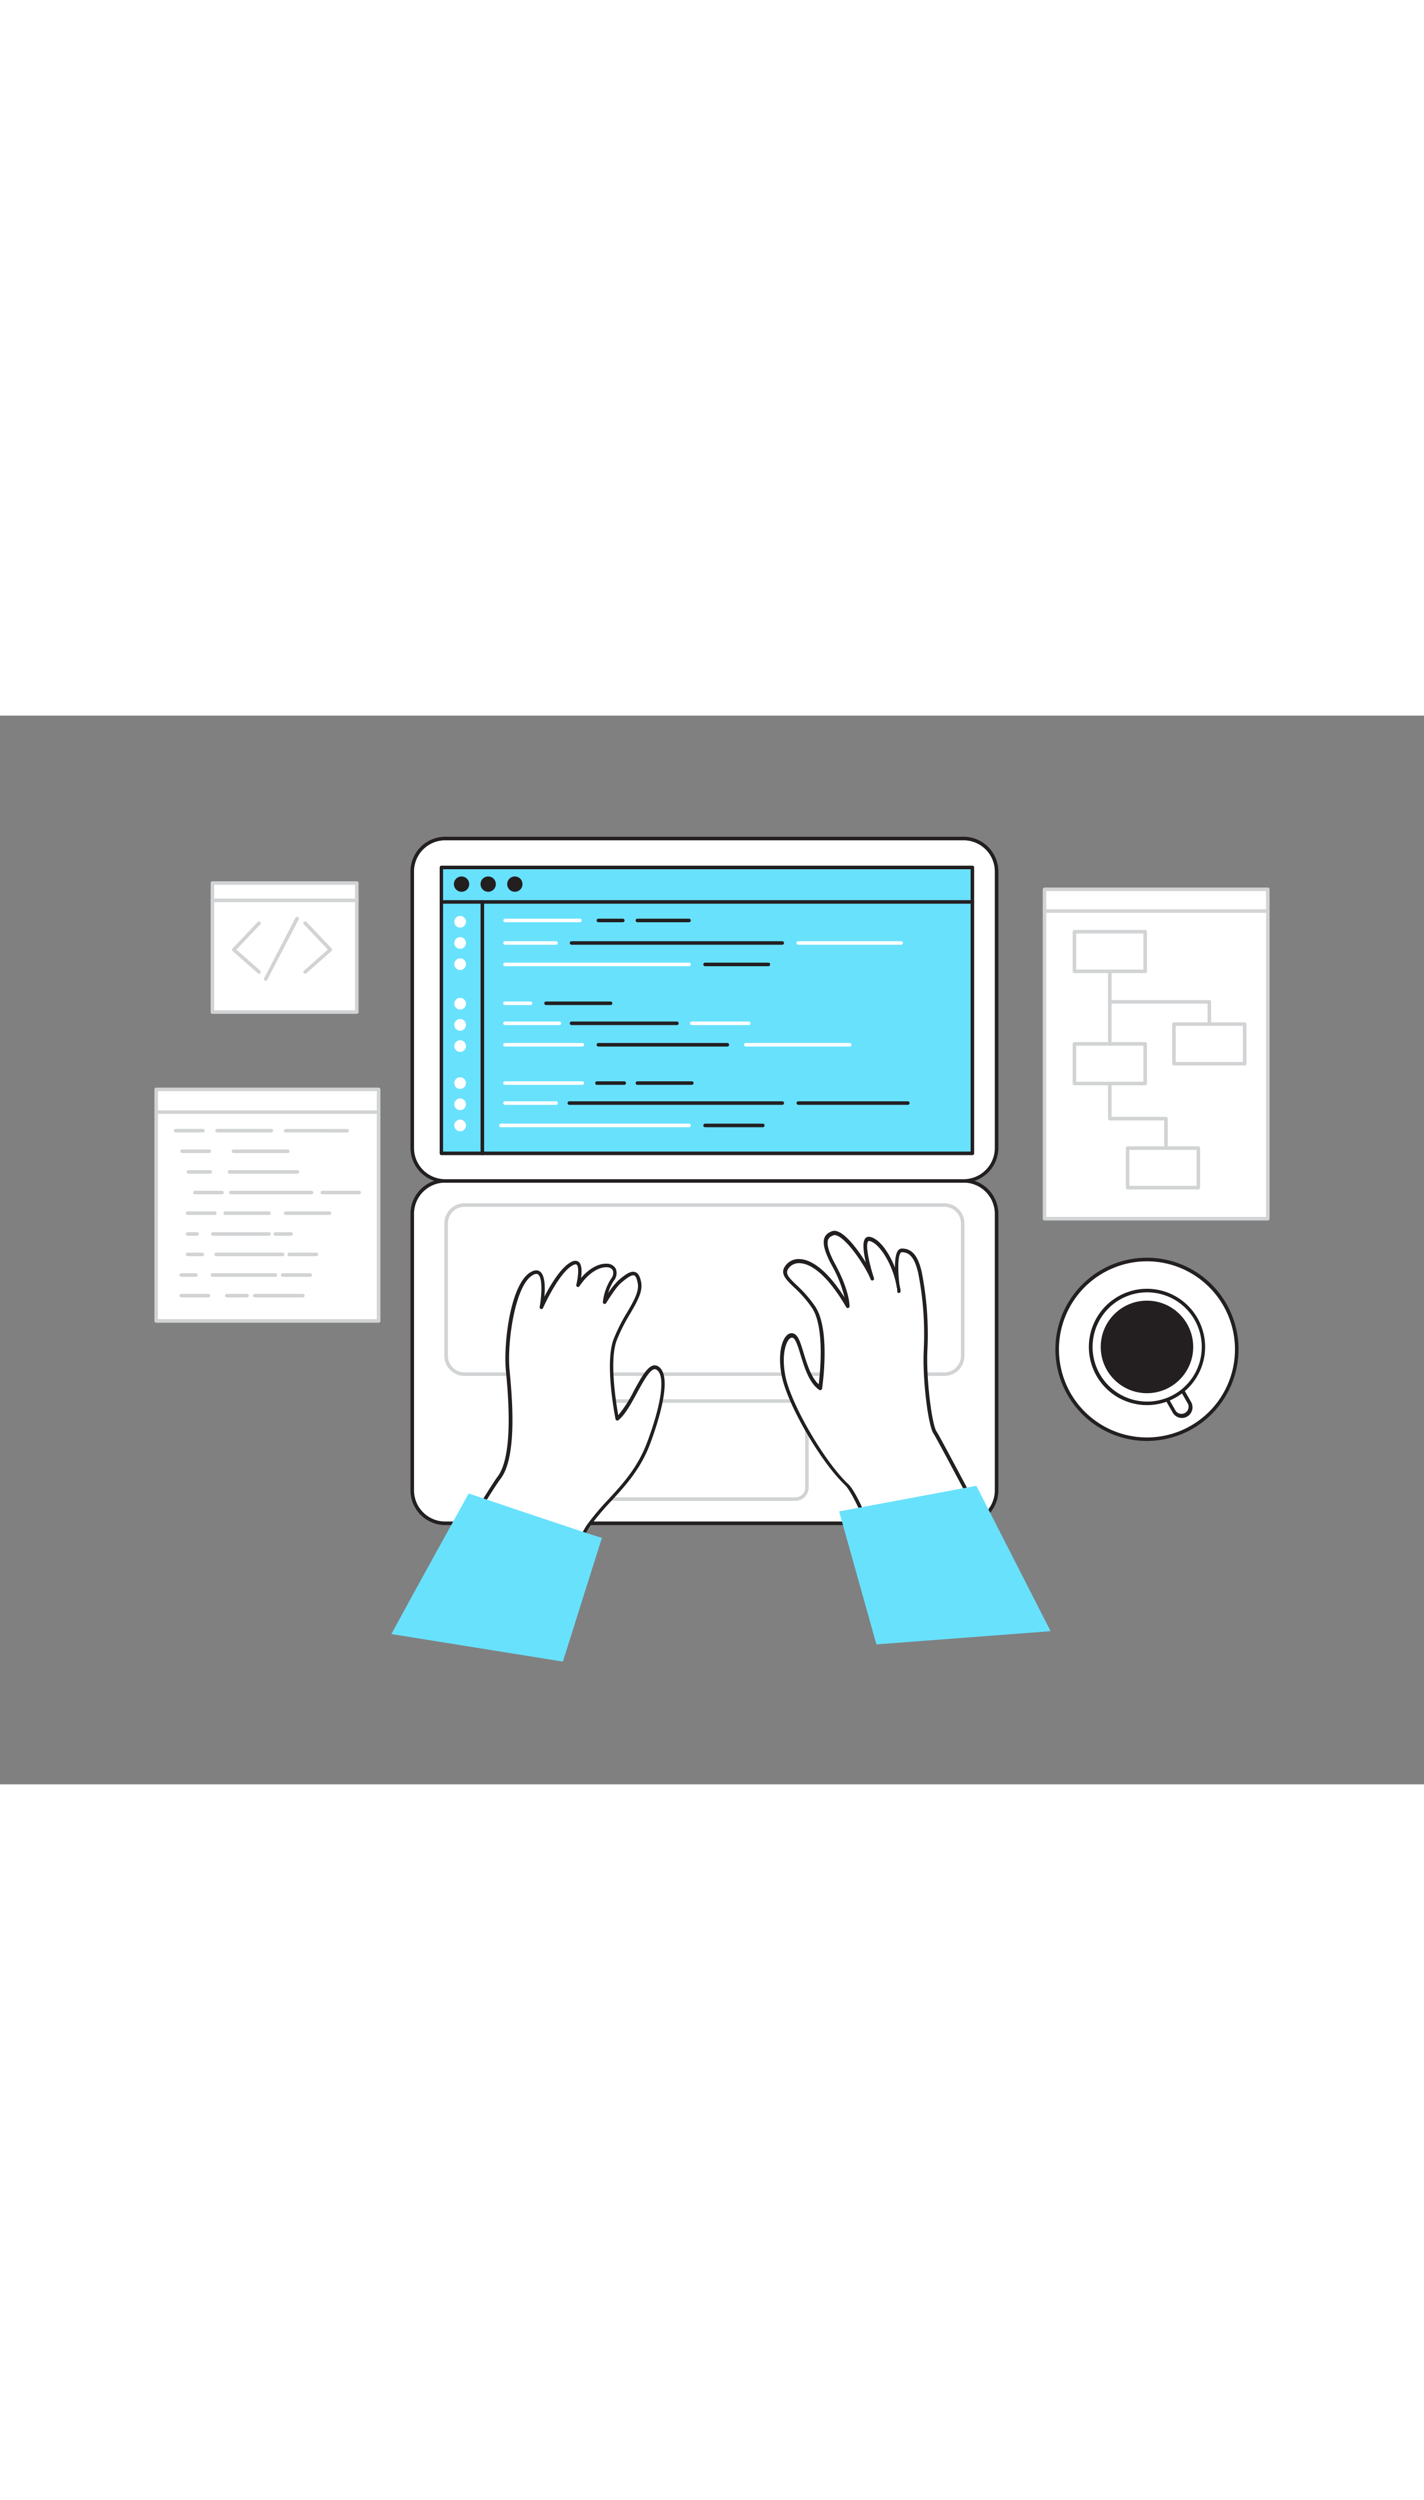 <svg xmlns="http://www.w3.org/2000/svg" viewBox="0 0 400 300" data-imageid="coding-flatline" imageName="Coding" class="illustrations_image" style="width: 171px;"><rect x="0" y="0" width="400" height="300" fill="#808080" stroke="none"/><g id="_178_coding_flatline" data-name="#178_coding_flatline"><rect x="115.8" y="130.59" width="164.15" height="96.13" rx="9.26" fill="#fff"/><path d="M270.68,227.22H125.06a9.77,9.77,0,0,1-9.76-9.76v-77.6a9.78,9.78,0,0,1,9.76-9.77H270.68a9.78,9.78,0,0,1,9.76,9.77v77.6A9.77,9.77,0,0,1,270.68,227.22ZM125.06,131.09a8.77,8.77,0,0,0-8.76,8.77v77.6a8.77,8.77,0,0,0,8.76,8.76H270.68a8.77,8.77,0,0,0,8.76-8.76v-77.6a8.77,8.77,0,0,0-8.76-8.77Z" fill="#231f20"/><rect x="169.08" y="192.4" width="57.59" height="27.52" rx="3.22" fill="#fff"/><path d="M223.45,220.42H172.29a3.72,3.72,0,0,1-3.71-3.72V195.61a3.71,3.71,0,0,1,3.71-3.71h51.16a3.71,3.71,0,0,1,3.71,3.71V216.7A3.72,3.72,0,0,1,223.45,220.42ZM172.29,192.9a2.71,2.71,0,0,0-2.71,2.71V216.7a2.71,2.71,0,0,0,2.71,2.72h51.16a2.71,2.71,0,0,0,2.71-2.72V195.61a2.71,2.71,0,0,0-2.71-2.71Z" fill="#d1d3d4"/><rect x="125.32" y="137.39" width="145.1" height="47.46" rx="5.14" fill="#fff"/><path d="M265.28,185.35H130.46a5.65,5.65,0,0,1-5.64-5.64V142.54a5.65,5.65,0,0,1,5.64-5.65H265.28a5.65,5.65,0,0,1,5.64,5.65v37.17A5.65,5.65,0,0,1,265.28,185.35ZM130.46,137.89a4.65,4.65,0,0,0-4.64,4.65v37.17a4.64,4.64,0,0,0,4.64,4.64H265.28a4.64,4.64,0,0,0,4.64-4.64V142.54a4.65,4.65,0,0,0-4.64-4.65Z" fill="#d1d3d4"/><path d="M127.7,234h34.18a43.94,43.94,0,0,1,3.31-6.47c5.44-7.71,12.93-12.47,17-23.35s5.44-19.5,2.26-21.09-7,11.11-11.11,14.29c0,0-3.09-15.27-.6-22.07s7.58-11.9,6.9-16-2.57-3-5.61-.42c-1.59,1.36-4.24,5.74-4.24,5.74a15.05,15.05,0,0,1,2.19-6.27c3.1-4.61-4.23-6.65-9.67,1.51,0,0,2.12-8.39-2-5.9s-8.32,12.1-8.32,12.1,2.27-12.7-2.94-9.3-7.18,19.73-6.5,27,2.2,24.11-2.42,30.16C138.66,215.91,133.69,224,127.7,234Z" fill="#fff"/><path d="M161.88,234.5H127.7a.52.52,0,0,1-.44-.25.49.49,0,0,1,0-.51c7-11.57,11.16-18.34,12.51-20.12,4.56-6,2.94-23.28,2.33-29.8-.72-7.66,1.28-23.9,6.71-27.45,1.13-.73,2.08-.86,2.82-.36,1.49,1,1.52,4.46,1.29,7.09,1.6-3.08,4.38-7.83,7.17-9.53,1-.62,1.82-.71,2.42-.26,1,.74.94,2.85.71,4.54,2.63-3.09,5.4-4.12,7.3-4a2.8,2.8,0,0,1,2.46,1.43,3.39,3.39,0,0,1-.58,3.38,12.72,12.72,0,0,0-1.58,3.46,20.36,20.36,0,0,1,2.88-3.59c2.1-1.8,3.55-2.76,4.74-2.32.86.31,1.39,1.27,1.69,3,.43,2.59-1.24,5.45-3.17,8.77a47.64,47.64,0,0,0-3.75,7.46c-2.08,5.67-.14,17.61.46,20.93a34.64,34.64,0,0,0,4.37-6.81c2.36-4.33,4.41-8.07,6.64-7,4.65,2.33.13,16-2,21.71-2.71,7.22-6.91,11.8-11,16.22a75.13,75.13,0,0,0-6.09,7.25,43.75,43.75,0,0,0-3.27,6.38A.5.5,0,0,1,161.88,234.5Zm-33.3-1h33a43,43,0,0,1,3.23-6.26A74.58,74.58,0,0,1,171,219.9c4-4.36,8.13-8.86,10.77-15.9,4.23-11.28,5.19-19.12,2.51-20.46-1.37-.7-3.47,3.15-5.32,6.54-1.67,3.07-3.41,6.25-5.26,7.69a.47.47,0,0,1-.48.07.49.49,0,0,1-.32-.36c-.12-.63-3.09-15.49-.58-22.34a47.93,47.93,0,0,1,3.83-7.62c1.83-3.15,3.41-5.87,3-8.11-.22-1.31-.58-2.1-1-2.27-.77-.27-2.26.87-3.75,2.15s-4.1,5.58-4.13,5.62a.5.5,0,0,1-.58.22.52.52,0,0,1-.35-.52,15.45,15.45,0,0,1,2.28-6.51,2.49,2.49,0,0,0,.52-2.38,1.85,1.85,0,0,0-1.63-.87c-1.85-.14-5,1.2-7.73,5.32a.5.5,0,0,1-.9-.4c.49-2,.85-5.09.08-5.66-.31-.23-.95.1-1.3.31-3.91,2.39-8.08,11.78-8.12,11.87a.5.5,0,0,1-.6.28.52.52,0,0,1-.35-.57c.55-3.06.9-8.25-.47-9.16-.37-.25-1-.13-1.71.37-4.85,3.16-7,19.09-6.27,26.52.68,7.24,2.27,24.22-2.52,30.5C139.28,215.94,135.24,222.42,128.58,233.5Z" fill="#231f20"/><path d="M223.11,174.12c-2.11-1.51-4.53,3.63-3,11.19s10.58,23.58,17.53,30.23c1.83,1.74,4.58,7.58,7.66,15.24h33.21c-8.18-15.46-15.17-28.61-15.77-29.45-1.52-2.12-3.11-15.54-2.69-23.43a89.69,89.69,0,0,0-1.58-21.54c-1.07-4.69-2.76-6.23-5.11-6.23s-1.18,9.31-1.18,9.31v0c-1.06-5.55-4.69-11.95-7.89-12.59S245,158,245,158c-1.28-3.41-8.26-14.32-11.36-12.59-1,.56-3.53,1.3.52,8.77s4,11.53,4,11.53c-8.43-14.4-15-13.91-17.08-10.89s3.32,4.84,7.56,11.25,1.81,22.61,1.81,22.61C225.83,185.61,225.23,175.63,223.11,174.12Zm29.08-14.53v0Zm.44,2.29v0Zm0-.19,0-.11Zm-.07-.36-.1-.54Zm-.16-.86c0-.16-.06-.33-.1-.52Z" fill="#fff"/><path d="M278.49,231.28H245.28a.5.5,0,0,1-.46-.32c-3.4-8.46-5.94-13.53-7.54-15.06-6.83-6.53-16.08-22.49-17.68-30.5-1.22-6.09,0-10.59,1.79-11.74a1.71,1.71,0,0,1,2,.05c1,.71,1.59,2.7,2.36,5.22.94,3.07,2.09,6.83,4.22,8.77.42-3.41,1.68-16-1.85-21.4a33.21,33.21,0,0,0-5.08-5.82c-2.31-2.23-4-3.84-2.47-6a4.59,4.59,0,0,1,4.1-1.93c2.25.09,6.76,1.66,12.56,10.78a35.19,35.19,0,0,0-3.57-9c-1.92-3.53-2.61-6-2.14-7.58a2.92,2.92,0,0,1,1.65-1.77l.17-.1a2.29,2.29,0,0,1,2-.06c2.48.91,5.7,5.15,7.87,8.68-.63-2.71-1.06-5.74-.14-6.78a1.34,1.34,0,0,1,1.32-.4c2.64.53,5.35,4.38,7,8.62,0-2,.19-4,.94-4.87a1.34,1.34,0,0,1,1-.48c2.83,0,4.55,2,5.59,6.62a90.16,90.16,0,0,1,1.6,21.68c-.43,8,1.24,21.21,2.59,23.11.54.75,5.71,10.4,15.81,29.5a.5.5,0,0,1,0,.49A.52.52,0,0,1,278.49,231.28Zm-32.87-1h32c-12.05-22.79-15-28.18-15.35-28.66-1.62-2.27-3.21-15.81-2.78-23.75a89.07,89.07,0,0,0-1.57-21.4c-1.17-5.15-3-5.84-4.62-5.84a.34.34,0,0,0-.28.15c-.94,1.06-.75,5.83-.4,8.59v.07h0a.38.38,0,0,1,0,.21.41.41,0,0,1,.08.19l.1.52a.43.43,0,0,1,0,.16.44.44,0,0,1,.06.16l.11.53a.4.4,0,0,0,0,.25h0l-.07,0,.07.09h0a.22.22,0,0,1,0,.08s0,0,0,0h0a.5.5,0,0,1-.39.44.52.52,0,0,1-.52-.21h0a.28.28,0,0,1,0-.09.19.19,0,0,1,0-.08h0v-.09h0v0a.57.57,0,0,1,0-.13.5.5,0,0,1-.05-.13L252,161h0l0-.08h0a.49.49,0,0,1,0-.12.46.46,0,0,1-.08-.19l-.1-.52a.6.6,0,0,1,0-.19.48.48,0,0,1-.07-.18h0v0h0v0a.07.07,0,0,1,0-.05v0h0c-1.1-5.7-4.74-11.63-7.5-12.18-.25-.05-.33,0-.37.09-.91,1,.41,6.67,1.63,10.36a.5.5,0,0,1-.94.33c-1.12-3-6.3-11.14-9.52-12.32a1.28,1.28,0,0,0-1.12,0l-.2.1a1.94,1.94,0,0,0-1.15,1.18c-.39,1.28.3,3.57,2.06,6.81,4.07,7.5,4,11.61,4,11.78a.51.51,0,0,1-.38.47.49.49,0,0,1-.55-.23c-6.17-10.54-10.8-12.26-13-12.35a3.57,3.57,0,0,0-3.24,1.5c-1,1.39,0,2.45,2.35,4.7a34.18,34.18,0,0,1,5.21,6c4.29,6.5,2,22.29,1.89,23a.48.48,0,0,1-.29.38.51.51,0,0,1-.48,0c-2.85-1.9-4.19-6.3-5.27-9.83-.66-2.15-1.28-4.18-2-4.69a.71.71,0,0,0-.89,0c-1.24.81-2.54,4.77-1.35,10.71,1.54,7.7,10.8,23.67,17.39,30C239.68,216.81,242.18,221.75,245.62,230.28Z" fill="#231f20"/><path d="M169.08,230.78c-.81,0-37.43-12.44-37.43-12.44S115,248.41,109.93,257.81l48.18,7.73Z" fill="#68e1fd" class="target-color"/><polygon points="274.26 216.19 235.71 223.38 246.18 260.71 295.11 257 274.26 216.19" fill="#68e1fd" class="target-color"/><rect x="115.8" y="34.46" width="164.15" height="96.13" rx="9.26" fill="#fff"/><path d="M270.68,131.09H125.06a9.77,9.77,0,0,1-9.76-9.76V43.72A9.77,9.77,0,0,1,125.06,34H270.68a9.77,9.77,0,0,1,9.76,9.76v77.61A9.77,9.77,0,0,1,270.68,131.09ZM125.06,35a8.77,8.77,0,0,0-8.76,8.76v77.61a8.77,8.77,0,0,0,8.76,8.76H270.68a8.77,8.77,0,0,0,8.76-8.76V43.72A8.77,8.77,0,0,0,270.68,35Z" fill="#231f20"/><rect x="123.96" y="42.62" width="149.18" height="80.26" fill="#68e1fd" class="target-color"/><path d="M273.14,123.38H124a.5.5,0,0,1-.5-.5V42.62a.5.5,0,0,1,.5-.5H273.14a.5.5,0,0,1,.5.5v80.26A.5.5,0,0,1,273.14,123.38Zm-148.68-1H272.64V43.12H124.46Z" fill="#231f20"/><path d="M273.14,52.8H124a.5.5,0,0,1-.5-.5.5.5,0,0,1,.5-.5H273.14a.5.5,0,0,1,.5.5A.5.5,0,0,1,273.14,52.8Z" fill="#231f20"/><circle cx="129.65" cy="47.3" r="1.65" fill="#231f20"/><path d="M129.65,49.45a2.15,2.15,0,1,1,2.15-2.15A2.14,2.14,0,0,1,129.65,49.45Zm0-3.29a1.15,1.15,0,1,0,1.15,1.14A1.14,1.14,0,0,0,129.65,46.16Z" fill="#231f20"/><circle cx="137.14" cy="47.3" r="1.65" fill="#231f20"/><path d="M137.14,49.45a2.15,2.15,0,1,1,2.14-2.15A2.15,2.15,0,0,1,137.14,49.45Zm0-3.29a1.15,1.15,0,1,0,1.14,1.14A1.15,1.15,0,0,0,137.14,46.16Z" fill="#231f20"/><circle cx="144.62" cy="47.3" r="1.65" fill="#231f20"/><path d="M144.62,49.45a2.15,2.15,0,1,1,2.15-2.15A2.15,2.15,0,0,1,144.62,49.45Zm0-3.29a1.15,1.15,0,1,0,1.15,1.14A1.15,1.15,0,0,0,144.62,46.16Z" fill="#231f20"/><path d="M135.49,123.38a.5.5,0,0,1-.5-.5V52.3a.5.5,0,0,1,1,0v70.58A.5.5,0,0,1,135.49,123.38Z" fill="#231f20"/><path d="M162.89,58h-21a.5.5,0,0,1-.5-.5.5.5,0,0,1,.5-.5h21a.5.5,0,0,1,.5.5A.5.5,0,0,1,162.89,58Z" fill="#fff"/><path d="M174.94,58h-6.85a.5.5,0,0,1-.5-.5.5.5,0,0,1,.5-.5h6.85a.5.5,0,0,1,.5.5A.5.5,0,0,1,174.94,58Z" fill="#231f20"/><path d="M193.54,58H179.05a.5.5,0,0,1-.5-.5.5.5,0,0,1,.5-.5h14.49a.5.5,0,0,1,.5.5A.5.5,0,0,1,193.54,58Z" fill="#231f20"/><path d="M156.19,64.32H141.85a.5.5,0,0,1-.5-.5.5.5,0,0,1,.5-.5h14.34a.5.5,0,0,1,.5.5A.51.51,0,0,1,156.19,64.32Z" fill="#fff"/><path d="M219.73,64.32H160.55a.51.51,0,0,1-.5-.5.5.5,0,0,1,.5-.5h59.18a.5.5,0,0,1,.5.5A.5.5,0,0,1,219.73,64.32Z" fill="#231f20"/><path d="M253.14,64.32H224.25a.5.5,0,0,1-.5-.5.5.5,0,0,1,.5-.5h28.89a.5.5,0,0,1,.5.5A.51.51,0,0,1,253.14,64.32Z" fill="#fff"/><path d="M193.54,70.34H141.85a.5.5,0,0,1-.5-.5.5.5,0,0,1,.5-.5h51.69a.5.5,0,0,1,.5.5A.5.5,0,0,1,193.54,70.34Z" fill="#fff"/><path d="M215.83,70.34H198.06a.5.5,0,0,1-.5-.5.51.51,0,0,1,.5-.5h17.77a.5.5,0,0,1,.5.5A.5.5,0,0,1,215.83,70.34Z" fill="#231f20"/><path d="M149,81.25h-7.17a.5.5,0,0,1-.5-.5.5.5,0,0,1,.5-.5H149a.51.51,0,0,1,.5.5A.5.5,0,0,1,149,81.25Z" fill="#fff"/><path d="M171.51,81.25H153.38a.5.5,0,0,1-.5-.5.51.51,0,0,1,.5-.5h18.13a.5.5,0,0,1,.5.5A.5.5,0,0,1,171.51,81.25Z" fill="#231f20"/><path d="M157.12,86.87H141.85a.5.5,0,0,1-.5-.5.5.5,0,0,1,.5-.5h15.27a.5.5,0,0,1,.5.5A.5.5,0,0,1,157.12,86.87Z" fill="#fff"/><path d="M190.14,86.87H160.55a.51.51,0,0,1-.5-.5.5.5,0,0,1,.5-.5h29.59a.5.5,0,0,1,.5.5A.5.5,0,0,1,190.14,86.87Z" fill="#231f20"/><path d="M210.32,86.87h-16a.51.51,0,0,1-.5-.5.5.5,0,0,1,.5-.5h16a.5.5,0,0,1,.5.5A.5.5,0,0,1,210.32,86.87Z" fill="#fff"/><path d="M163.57,92.89H141.85a.5.5,0,0,1-.5-.5.5.5,0,0,1,.5-.5h21.72a.51.51,0,0,1,.5.5A.5.5,0,0,1,163.57,92.89Z" fill="#fff"/><path d="M204.3,92.89H168.09a.5.5,0,0,1-.5-.5.5.5,0,0,1,.5-.5H204.3a.51.51,0,0,1,.5.5A.5.5,0,0,1,204.3,92.89Z" fill="#231f20"/><path d="M238.69,92.89h-29.2a.5.5,0,0,1-.5-.5.51.51,0,0,1,.5-.5h29.2a.5.5,0,0,1,.5.5A.5.5,0,0,1,238.69,92.89Z" fill="#fff"/><path d="M163.57,103.65H141.85a.5.5,0,0,1-.5-.5.5.5,0,0,1,.5-.5h21.72a.5.5,0,0,1,.5.5A.51.51,0,0,1,163.57,103.65Z" fill="#fff"/><path d="M175.35,103.65H167.7a.5.5,0,0,1-.5-.5.5.5,0,0,1,.5-.5h7.65a.5.5,0,0,1,.5.5A.51.51,0,0,1,175.35,103.65Z" fill="#231f20"/><path d="M194.32,103.65H179.05a.5.5,0,0,1-.5-.5.5.5,0,0,1,.5-.5h15.27a.5.5,0,0,1,.5.5A.5.5,0,0,1,194.32,103.65Z" fill="#231f20"/><path d="M156.19,109.26H141.85a.5.5,0,0,1-.5-.5.5.5,0,0,1,.5-.5h14.34a.5.5,0,0,1,.5.5A.51.51,0,0,1,156.19,109.26Z" fill="#fff"/><path d="M219.73,109.26h-59.8a.5.5,0,0,1-.5-.5.5.5,0,0,1,.5-.5h59.8a.5.5,0,0,1,.5.5A.5.5,0,0,1,219.73,109.26Z" fill="#231f20"/><path d="M255,109.26H224.25a.5.5,0,0,1-.5-.5.5.5,0,0,1,.5-.5H255a.5.5,0,0,1,.5.5A.51.51,0,0,1,255,109.26Z" fill="#231f20"/><path d="M193.54,115.54H140.71a.5.5,0,0,1-.5-.5.5.5,0,0,1,.5-.5h52.83a.5.5,0,0,1,.5.5A.5.5,0,0,1,193.54,115.54Z" fill="#fff"/><path d="M214.27,115.54H198.06a.5.5,0,0,1-.5-.5.51.51,0,0,1,.5-.5h16.21a.5.5,0,0,1,.5.5A.5.5,0,0,1,214.27,115.54Z" fill="#231f20"/><circle cx="129.25" cy="57.87" r="1.64" fill="#fff"/><circle cx="129.25" cy="63.82" r="1.64" fill="#fff"/><circle cx="129.25" cy="69.77" r="1.64" fill="#fff"/><circle cx="129.25" cy="80.86" r="1.64" fill="#fff"/><circle cx="129.25" cy="86.81" r="1.64" fill="#fff"/><circle cx="129.25" cy="92.76" r="1.64" fill="#fff"/><circle cx="129.25" cy="103.15" r="1.64" fill="#fff"/><circle cx="129.25" cy="109.1" r="1.64" fill="#fff"/><circle cx="129.25" cy="115.04" r="1.64" fill="#fff"/><rect x="59.67" y="47" width="40.56" height="36.21" fill="#fff"/><path d="M100.23,83.71H59.67a.5.5,0,0,1-.5-.5V47a.5.5,0,0,1,.5-.5h40.56a.51.51,0,0,1,.5.5V83.21A.5.5,0,0,1,100.23,83.71Zm-40.06-1H99.73V47.5H60.17Z" fill="#d1d3d4"/><path d="M72.77,72.47a.5.5,0,0,1-.33-.13l-7.09-6.25a.53.53,0,0,1-.17-.36.52.52,0,0,1,.14-.36l7.09-7.47a.5.5,0,0,1,.71,0,.49.49,0,0,1,0,.7L66.4,65.68l6.7,5.91a.51.51,0,0,1,.05.71A.52.52,0,0,1,72.77,72.47Z" fill="#d1d3d4"/><path d="M85.73,72.47a.5.5,0,0,1-.34-.88l6.7-5.91-6.73-7.09a.49.49,0,0,1,0-.7.51.51,0,0,1,.71,0l7.09,7.47a.47.47,0,0,1,.13.36.48.48,0,0,1-.16.36l-7.09,6.25A.5.5,0,0,1,85.73,72.47Z" fill="#d1d3d4"/><path d="M74.64,74.42a.46.46,0,0,1-.23-.06.49.49,0,0,1-.21-.67L83,56.77a.5.5,0,1,1,.88.47L75.08,74.15A.5.5,0,0,1,74.64,74.42Z" fill="#d1d3d4"/><rect x="293.41" y="48.76" width="62.72" height="92.46" fill="#fff"/><path d="M356.12,141.72H293.41a.5.5,0,0,1-.5-.5V48.76a.5.5,0,0,1,.5-.5h62.71a.5.5,0,0,1,.5.5v92.46A.5.5,0,0,1,356.12,141.72Zm-62.21-1h61.71V49.26H293.91Z" fill="#d1d3d4"/><path d="M356.12,55.36H293.41a.5.5,0,0,1,0-1h62.71a.5.5,0,0,1,0,1Z" fill="#d1d3d4"/><path d="M321.68,72.28H301.81a.5.5,0,0,1-.5-.5V60.66a.5.5,0,0,1,.5-.5h19.87a.5.5,0,0,1,.5.5V71.78A.5.5,0,0,1,321.68,72.28Zm-19.37-1h18.87V61.16H302.31Z" fill="#d1d3d4"/><path d="M349.63,98.21H329.76a.5.5,0,0,1-.5-.5V86.59a.5.5,0,0,1,.5-.5h19.87a.5.5,0,0,1,.5.5V97.71A.5.5,0,0,1,349.63,98.21Zm-19.37-1h18.87V87.09H330.26Z" fill="#d1d3d4"/><path d="M321.68,103.77H301.81a.5.5,0,0,1-.5-.5V92.15a.5.5,0,0,1,.5-.5h19.87a.51.51,0,0,1,.5.5v11.12A.5.5,0,0,1,321.68,103.77Zm-19.37-1h18.87V92.65H302.31Z" fill="#d1d3d4"/><path d="M336.61,133H316.74a.5.5,0,0,1-.5-.5V121.4a.5.5,0,0,1,.5-.5h19.87a.51.51,0,0,1,.5.5v11.12A.5.5,0,0,1,336.61,133Zm-19.37-1h18.87V121.9H317.24Z" fill="#d1d3d4"/><path d="M339.7,87.09a.5.5,0,0,1-.5-.5V80.85H311.74a.5.5,0,0,1-.5-.5V71.78a.5.5,0,0,1,.5-.5.5.5,0,0,1,.5.5v8.07H339.7a.51.51,0,0,1,.5.5v6.24A.5.5,0,0,1,339.7,87.09Z" fill="#d1d3d4"/><path d="M311.74,92.65a.5.5,0,0,1-.5-.5V80.35a.51.51,0,0,1,.5-.5.5.5,0,0,1,.5.5v11.8A.5.5,0,0,1,311.74,92.65Z" fill="#d1d3d4"/><path d="M327.51,121.39a.5.5,0,0,1-.5-.5v-7.26H311.74a.5.5,0,0,1-.5-.5v-9.86a.51.51,0,0,1,.5-.5.5.5,0,0,1,.5.5v9.36h15.27a.5.5,0,0,1,.5.5v7.76A.5.5,0,0,1,327.51,121.39Z" fill="#d1d3d4"/><path d="M100.23,52.37H59.67a.5.5,0,0,1-.5-.5.5.5,0,0,1,.5-.5h40.56a.51.51,0,0,1,.5.5A.5.5,0,0,1,100.23,52.37Z" fill="#d1d3d4"/><rect x="43.88" y="104.87" width="62.49" height="65.05" fill="#fff"/><path d="M106.36,170.42H43.88a.5.5,0,0,1-.5-.5v-65a.5.5,0,0,1,.5-.5h62.48a.5.5,0,0,1,.5.5v65A.5.5,0,0,1,106.36,170.42Zm-62-1h61.48v-64H44.38Z" fill="#d1d3d4"/><path d="M106.36,111.8H43.88a.5.5,0,0,1-.5-.5.5.5,0,0,1,.5-.5h62.48a.5.5,0,0,1,.5.5A.5.5,0,0,1,106.36,111.8Z" fill="#d1d3d4"/><path d="M57,117H49.35a.5.5,0,0,1-.5-.5.5.5,0,0,1,.5-.5H57a.5.5,0,0,1,.5.5A.5.5,0,0,1,57,117Z" fill="#d1d3d4"/><path d="M76.23,117H61a.5.5,0,0,1-.5-.5.51.51,0,0,1,.5-.5H76.23a.5.5,0,0,1,.5.5A.5.5,0,0,1,76.23,117Z" fill="#d1d3d4"/><path d="M80.82,122.79H65.59a.5.5,0,0,1-.5-.5.5.5,0,0,1,.5-.5H80.82a.5.5,0,0,1,.5.5A.5.5,0,0,1,80.82,122.79Z" fill="#d1d3d4"/><path d="M58.78,122.79H51.14a.5.5,0,0,1-.5-.5.51.51,0,0,1,.5-.5h7.64a.51.51,0,0,1,.5.5A.5.5,0,0,1,58.78,122.79Z" fill="#d1d3d4"/><path d="M59.07,128.58H52.93a.5.5,0,0,1-.5-.5.51.51,0,0,1,.5-.5h6.14a.51.51,0,0,1,.5.5A.5.5,0,0,1,59.07,128.58Z" fill="#d1d3d4"/><path d="M83.54,128.58H64.48a.5.5,0,0,1-.5-.5.5.5,0,0,1,.5-.5H83.54a.5.5,0,0,1,.5.5A.5.5,0,0,1,83.54,128.58Z" fill="#d1d3d4"/><path d="M62.36,134.37H54.73a.5.5,0,0,1-.5-.5.5.5,0,0,1,.5-.5h7.63a.5.5,0,0,1,.5.5A.5.5,0,0,1,62.36,134.37Z" fill="#d1d3d4"/><path d="M87.49,134.37H64.82a.5.5,0,0,1-.5-.5.5.5,0,0,1,.5-.5H87.49a.51.51,0,0,1,.5.5A.5.5,0,0,1,87.49,134.37Z" fill="#d1d3d4"/><path d="M60.33,140.16H52.7a.5.5,0,0,1-.5-.5.5.5,0,0,1,.5-.5h7.63a.5.5,0,0,1,.5.5A.5.5,0,0,1,60.33,140.16Z" fill="#d1d3d4"/><path d="M75.55,140.16H63.26a.5.5,0,0,1-.5-.5.5.5,0,0,1,.5-.5H75.55a.5.5,0,0,1,.5.5A.5.5,0,0,1,75.55,140.16Z" fill="#d1d3d4"/><path d="M92.54,140.16H80.25a.5.5,0,0,1-.5-.5.5.5,0,0,1,.5-.5H92.54a.5.5,0,0,1,.5.5A.5.5,0,0,1,92.54,140.16Z" fill="#d1d3d4"/><path d="M55.33,146H52.7a.5.5,0,0,1-.5-.5.5.5,0,0,1,.5-.5h2.63a.5.5,0,0,1,.5.5A.5.5,0,0,1,55.33,146Z" fill="#d1d3d4"/><path d="M75.55,146H59.81a.5.5,0,0,1-.5-.5.51.51,0,0,1,.5-.5H75.55a.5.5,0,0,1,.5.5A.5.5,0,0,1,75.55,146Z" fill="#d1d3d4"/><path d="M81.75,146H77.36a.5.5,0,0,1-.5-.5.5.5,0,0,1,.5-.5h4.39a.5.5,0,0,1,.5.5A.5.5,0,0,1,81.75,146Z" fill="#d1d3d4"/><path d="M56.83,151.74H52.7a.5.5,0,0,1-.5-.5.5.5,0,0,1,.5-.5h4.13a.5.5,0,0,1,.5.5A.5.5,0,0,1,56.83,151.74Z" fill="#d1d3d4"/><path d="M79.4,151.74H60.72a.5.5,0,0,1-.5-.5.51.51,0,0,1,.5-.5H79.4a.5.5,0,0,1,.5.5A.5.5,0,0,1,79.4,151.74Z" fill="#d1d3d4"/><path d="M88.88,151.74H81.25a.5.5,0,0,1-.5-.5.5.5,0,0,1,.5-.5h7.63a.5.5,0,0,1,.5.5A.5.5,0,0,1,88.88,151.74Z" fill="#d1d3d4"/><path d="M55,157.53H50.91a.5.5,0,0,1-.5-.5.5.5,0,0,1,.5-.5H55a.51.51,0,0,1,.5.5A.5.5,0,0,1,55,157.53Z" fill="#d1d3d4"/><path d="M77.36,157.53H59.67a.5.5,0,0,1-.5-.5.51.51,0,0,1,.5-.5H77.36a.5.5,0,0,1,.5.5A.5.5,0,0,1,77.36,157.53Z" fill="#d1d3d4"/><path d="M58.54,163.32H50.91a.5.5,0,0,1-.5-.5.5.5,0,0,1,.5-.5h7.63a.5.5,0,0,1,.5.5A.5.5,0,0,1,58.54,163.32Z" fill="#d1d3d4"/><path d="M100.89,134.37H90.57a.5.5,0,0,1-.5-.5.5.5,0,0,1,.5-.5h10.32a.5.5,0,0,1,.5.5A.5.5,0,0,1,100.89,134.37Z" fill="#d1d3d4"/><path d="M85.44,117c-5.17,0-5.28,0-5.34,0a.5.5,0,0,1-.33-.62.49.49,0,0,1,.55-.35c.61,0,10.6,0,17.2,0h0a.5.5,0,0,1,.5.5.5.5,0,0,1-.5.5C91.83,117,88,117,85.44,117Z" fill="#d1d3d4"/><path d="M87.13,157.53H79.4a.5.5,0,0,1-.5-.5.51.51,0,0,1,.5-.5h7.73a.51.51,0,0,1,.5.5A.5.5,0,0,1,87.13,157.53Z" fill="#d1d3d4"/><path d="M69.41,163.32H63.72a.5.5,0,0,1-.5-.5.51.51,0,0,1,.5-.5h5.69a.51.51,0,0,1,.5.5A.5.5,0,0,1,69.41,163.32Z" fill="#d1d3d4"/><path d="M85.07,163.32H71.56a.5.5,0,0,1-.5-.5.51.51,0,0,1,.5-.5H85.07a.51.51,0,0,1,.5.5A.5.5,0,0,1,85.07,163.32Z" fill="#d1d3d4"/><circle cx="322.18" cy="177.89" r="25.22" fill="#fff"/><path d="M322.18,203.61a25.72,25.72,0,1,1,25.72-25.72A25.75,25.75,0,0,1,322.18,203.61Zm0-50.43a24.72,24.72,0,1,0,24.72,24.71A24.74,24.74,0,0,0,322.18,153.18Z" fill="#231f20"/><rect x="328.01" y="186.04" width="4.97" height="11.02" rx="2.48" transform="translate(712.49 191.38) rotate(149.88)" fill="#fff"/><path d="M332,197.15a2.86,2.86,0,0,1-.77-.1,2.94,2.94,0,0,1-1.81-1.39l-3-5.23a3,3,0,0,1,1.08-4.08,3,3,0,0,1,4.08,1.08l3,5.24a3,3,0,0,1-1.09,4.08A3,3,0,0,1,332,197.15ZM329,187a2.06,2.06,0,0,0-1,.26,2,2,0,0,0-.72,2.72l3,5.23a2,2,0,0,0,3.43-2l-3-5.23a2,2,0,0,0-1.2-.93A2.24,2.24,0,0,0,329,187Z" fill="#231f20"/><circle cx="322.18" cy="177.21" r="15.83" fill="#fff"/><path d="M322.21,193.55A16.41,16.41,0,0,1,318,193a16.24,16.24,0,0,1-9.94-7.59h0a16.33,16.33,0,1,1,14.16,8.14Zm0-31.66a15.32,15.32,0,0,0-13.24,23h0a15.33,15.33,0,1,0,13.24-23Z" fill="#231f20"/><circle cx="322.18" cy="177.21" r="12.99" fill="#231f20"/></g></svg>